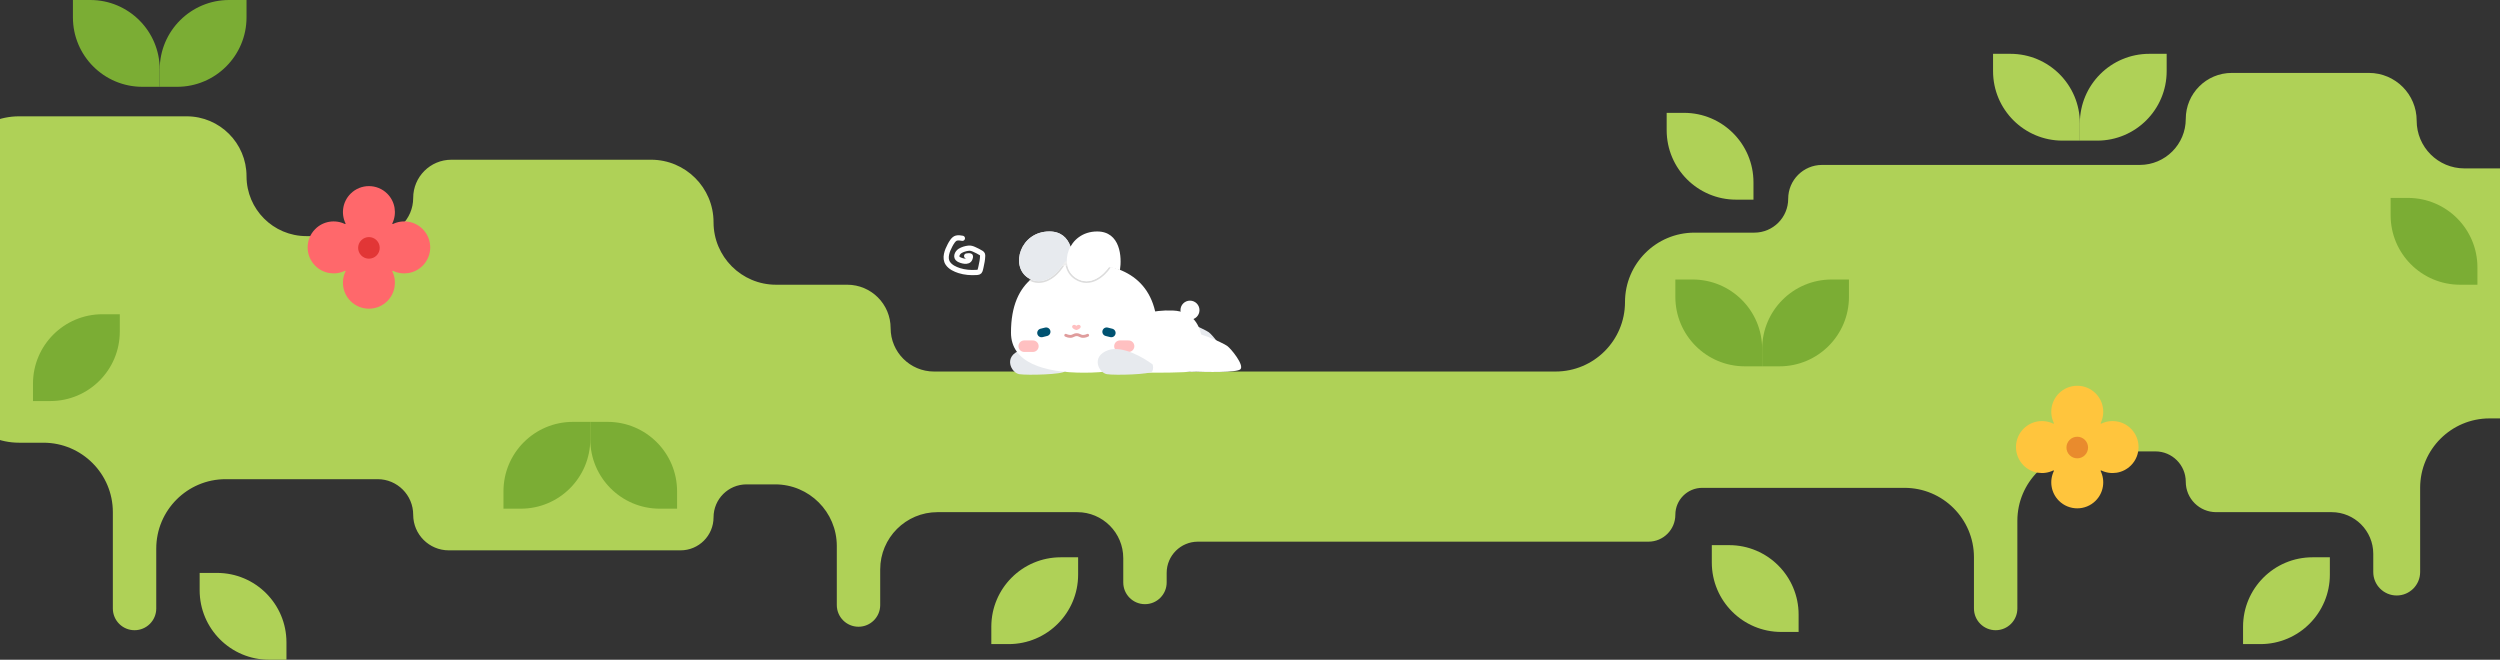 <svg width="1440" height="380" viewBox="0 0 1440 380" fill="none" xmlns="http://www.w3.org/2000/svg">
<rect x="0" y="0" width="1440" height="380" fill="#333333" stroke="none"/>
<g clip-path="url(#clip0_3110_827)">
<path fill-rule="evenodd" clip-rule="evenodd" d="M1259 68.5C1259 53.864 1270.86 42 1285.5 42H1364.5C1379.69 42 1392 54.312 1392 69.5V69.5C1392 84.688 1404.31 97 1419.5 97H1514C1536.09 97 1554 114.909 1554 137V201C1554 223.091 1536.09 241 1514 241H1434C1411.91 241 1394 258.909 1394 281V329.5C1394 336.956 1387.96 343 1380.5 343V343C1373.04 343 1367 336.956 1367 329.5V319C1367 305.745 1356.25 295 1343 295H1276.5C1266.84 295 1259 287.165 1259 277.5V277.5C1259 267.835 1251.16 260 1241.5 260H1202C1179.91 260 1162 277.909 1162 300V350.5C1162 357.404 1156.4 363 1149.5 363V363C1142.6 363 1137 357.404 1137 350.5V321C1137 298.909 1119.09 281 1097 281H980.5C971.94 281 965 287.94 965 296.5V296.5C965 305.06 958.06 312 949.5 312H690C680.059 312 672 320.059 672 330V335.5C672 342.404 666.404 348 659.5 348V348C652.596 348 647 342.404 647 335.5V321.5C647 306.864 635.136 295 620.5 295H540C521.775 295 507 309.775 507 328V348.5C507 355.404 501.404 361 494.5 361V361C487.596 361 482 355.404 482 348.5V314.5C482 294.894 466.106 279 446.5 279H430C419.507 279 411 287.507 411 298V298C411 308.493 402.493 317 392 317H258.5C247.178 317 238 307.822 238 296.5V296.5C238 285.178 228.822 276 217.5 276H130C107.909 276 90 293.909 90 316V350.5C90 357.404 84.404 363 77.5 363V363C70.596 363 65 357.404 65 350.5V295C65 272.909 47.091 255 25 255H11C-11.091 255 -29 237.091 -29 215V107C-29 84.909 -11.091 67 11 67H107.5C126.554 67 142 82.446 142 101.5V101.5C142 120.554 157.446 136 176.5 136H216C228.15 136 238 126.15 238 114V114C238 101.85 247.85 92 260 92H375C394.882 92 411 108.118 411 128V128C411 147.882 427.118 164 447 164H488C501.807 164 513 175.193 513 189V189C513 202.807 524.193 214 538 214H653H663H896C918.091 214 936 196.091 936 174V174C936 151.909 953.909 134 976 134H1010.5C1021.27 134 1030 125.27 1030 114.5V114.5C1030 103.73 1038.73 95 1049.5 95H1232.5C1247.14 95 1259 83.135 1259 68.5V68.5Z" fill="#AFD157"/>
<path d="M1148 31H1158C1180.09 31 1198 48.909 1198 71V81H1188C1165.91 81 1148 63.091 1148 41V31Z" fill="#AFD157"/>
<path d="M1248 31H1238C1215.91 31 1198 48.909 1198 71V81H1208C1230.09 81 1248 63.091 1248 41V31Z" fill="#AFD157"/>
<path d="M1292 371L1302 371C1324.09 371 1342 353.091 1342 331L1342 321L1332 321C1309.91 321 1292 338.909 1292 361L1292 371Z" fill="#AFD157"/>
<path d="M571 371L581 371C603.091 371 621 353.091 621 331L621 321L611 321C588.909 321 571 338.909 571 361L571 371Z" fill="#AFD157"/>
<path d="M1036 364L1026 364C1003.91 364 986 346.091 986 324L986 314L996 314C1018.09 314 1036 331.909 1036 354L1036 364Z" fill="#AFD157"/>
<path d="M165 380L155 380C132.909 380 115 362.091 115 340L115 330L125 330C147.091 330 165 347.909 165 370L165 380Z" fill="#AFD157"/>
<path d="M965 161H975C997.091 161 1015 178.909 1015 201V211H1005C982.909 211 965 193.091 965 171V161Z" fill="#7BAD34"/>
<path d="M1065 161H1055C1032.91 161 1015 178.909 1015 201V211H1025C1047.09 211 1065 193.091 1065 171V161Z" fill="#7BAD34"/>
<path d="M390 293L380 293C357.909 293 340 275.091 340 253L340 243L350 243C372.091 243 390 260.909 390 283L390 293Z" fill="#7BAD34"/>
<path d="M290 293L300 293C322.091 293 340 275.091 340 253L340 243L330 243C307.909 243 290 260.909 290 283L290 293Z" fill="#7BAD34"/>
<path d="M1377 114H1387C1409.09 114 1427 131.909 1427 154V164H1417C1394.91 164 1377 146.091 1377 124V114Z" fill="#7BAD34"/>
<path d="M69 181H59C36.909 181 19 198.909 19 221V231H29C51.091 231 69 213.091 69 191V181Z" fill="#7BAD34"/>
<path d="M42 0H52C74.091 0 92 17.909 92 40V50H82C59.909 50 42 32.091 42 10V0Z" fill="#7BAD34"/>
<path d="M142 0H132C109.909 0 92 17.909 92 40V50H102C124.091 50 142 32.091 142 10V0Z" fill="#7BAD34"/>
<path d="M960 65H970C992.091 65 1010 82.909 1010 105V115H1000C977.909 115 960 97.091 960 75V65Z" fill="#AFD157"/>
<path fill-rule="evenodd" clip-rule="evenodd" d="M223.085 111.582C217.241 105.738 207.765 105.738 201.921 111.582C197.296 116.207 196.331 123.105 199.026 128.679C199.128 128.89 198.89 129.128 198.679 129.026C193.105 126.332 186.207 127.297 181.583 131.922C175.739 137.766 175.739 147.242 181.583 153.086C186.207 157.71 193.105 158.675 198.678 155.982C198.889 155.88 199.127 156.118 199.025 156.329C196.331 161.902 197.296 168.8 201.921 173.425C207.765 179.269 217.241 179.269 223.085 173.425C227.709 168.8 228.674 161.902 225.981 156.329C225.879 156.118 226.117 155.88 226.327 155.982C231.901 158.676 238.799 157.71 243.423 153.086C249.267 147.242 249.267 137.766 243.423 131.922C238.798 127.297 231.9 126.332 226.327 129.026C226.116 129.128 225.878 128.89 225.98 128.679C228.675 123.105 227.71 116.207 223.085 111.582Z" fill="#FF686B"/>
<circle cx="212.501" cy="142.778" r="6.219" transform="rotate(45 212.501 142.778)" fill="#E23636"/>
<path fill-rule="evenodd" clip-rule="evenodd" d="M1207.08 226.582C1201.24 220.738 1191.77 220.738 1185.92 226.582C1181.3 231.207 1180.33 238.105 1183.03 243.679C1183.13 243.89 1182.89 244.128 1182.68 244.026C1177.11 241.332 1170.21 242.297 1165.58 246.922C1159.74 252.766 1159.74 262.242 1165.58 268.086C1170.21 272.71 1177.1 273.675 1182.68 270.982C1182.89 270.88 1183.13 271.118 1183.02 271.329C1180.33 276.902 1181.3 283.8 1185.92 288.425C1191.77 294.269 1201.24 294.269 1207.08 288.425C1211.71 283.8 1212.67 276.902 1209.98 271.329C1209.88 271.118 1210.12 270.88 1210.33 270.982C1215.9 273.676 1222.8 272.71 1227.42 268.086C1233.27 262.242 1233.27 252.766 1227.42 246.922C1222.8 242.297 1215.9 241.332 1210.33 244.026C1210.12 244.128 1209.88 243.89 1209.98 243.679C1212.67 238.105 1211.71 231.207 1207.08 226.582Z" fill="#FFC53D"/>
<circle cx="1196.5" cy="257.778" r="6.219" transform="rotate(45 1196.5 257.778)" fill="#E98B2D"/>
<path d="M554.338 137.257C553.221 137.049 552.027 136.863 550.904 137.14C549.196 137.561 547.913 139.98 547.165 141.389C545.597 144.346 543.864 148.61 545.986 151.713C547.478 153.895 550.12 155.091 552.537 155.872C555.64 156.874 559.169 157.151 562.411 156.928C563.449 156.856 564.206 156.786 564.536 155.768C564.794 154.974 564.952 154.143 565.132 153.33C565.551 151.438 565.933 149.531 565.994 147.588C566.022 146.719 565.981 146.258 565.21 145.769C563.936 144.961 562.527 144.278 561.154 143.658C560.034 143.151 559.063 142.821 557.83 142.96C556.185 143.146 554.34 143.688 552.938 144.583C551.393 145.57 550.149 148.156 552.167 149.341C553.738 150.263 557.721 151.479 558.653 149.054C558.764 148.767 559.27 147.562 558.776 147.418C558.162 147.239 557.415 147.411 556.787 147.464" stroke="white" stroke-width="3" stroke-linecap="round"/>
<g clip-path="url(#clip1_3110_827)">
<path d="M703.87 204.802C701.878 206.795 684.501 206.463 675.314 206.131C669.669 202.644 668.839 186.208 672.658 183.884C676.476 181.559 693.695 189.542 696.233 191.355C698.557 193.015 706.194 202.478 703.87 204.802Z" fill="#E7EAEE"/>
<path d="M714.479 212.683C712.487 214.676 695.11 214.344 685.923 214.012C680.278 210.525 679.448 194.089 683.267 191.764C687.085 189.44 704.304 197.422 706.842 199.236C709.167 200.896 716.804 210.359 714.479 212.683Z" fill="white"/>
<path d="M689.635 213.479C687.125 215.074 645.584 215.074 642.657 213.479C639.729 211.884 634.432 199.441 636.105 195.612C637.778 191.783 651.996 177.904 675.555 178.862C699.114 179.819 692.144 211.884 689.635 213.479Z" fill="white"/>
<path d="M587.796 201.705C595.875 198.811 608.261 205.975 613.444 209.918C613.68 210.616 613.979 212.38 613.284 213.859C612.415 215.709 591.875 216.258 587.141 215.531C582.407 214.804 577.697 205.323 587.796 201.705Z" fill="#E7EAEE"/>
<path d="M604.449 133.324C617.864 133.324 618.782 148.156 617.565 155.571L611.256 153.745C608.378 158.117 600.531 165.5 592.163 160.054C581.704 153.247 587.681 133.324 604.449 133.324Z" fill="#EFEFEF"/>
<path d="M582.324 191.598C582.324 208.928 601.328 214.675 624.424 214.675C647.521 214.675 666.664 208.928 666.664 191.598C666.664 162.049 647.521 151.918 624.424 151.918C601.328 151.918 582.324 160.642 582.324 191.598Z" fill="white"/>
<path d="M602.58 191.102L599.924 191.766" stroke="#005271" stroke-width="4.981" stroke-linecap="round"/>
<path d="M637.443 191.1L640.099 191.764" stroke="#005271" stroke-width="4.981" stroke-linecap="round"/>
<mask id="mask0_3110_827" style="mask-type:alpha" maskUnits="userSpaceOnUse" x="582" y="151" width="85" height="64">
<path d="M582.324 191.598C582.324 208.928 601.328 214.675 624.424 214.675C647.521 214.675 666.664 208.928 666.664 191.598C666.664 162.049 647.521 151.918 624.424 151.918C601.328 151.918 582.324 160.642 582.324 191.598Z" fill="white"/>
</mask>
<g mask="url(#mask0_3110_827)">
<path d="M617.146 155.84L617.846 156.931L618.056 155.652C618.673 151.894 618.756 146.236 616.96 141.491C616.059 139.111 614.678 136.94 612.633 135.363C610.583 133.782 607.9 132.826 604.449 132.826C595.842 132.826 589.983 137.95 587.632 143.955C585.291 149.935 586.406 156.902 591.892 160.471C596.256 163.311 600.504 162.799 603.994 161.025C607.459 159.264 610.2 156.255 611.672 154.019C612.385 152.936 612.927 152.21 613.335 151.731C613.671 151.337 613.902 151.126 614.05 151.019L617.146 155.84Z" stroke="#DCDCDC" stroke-width="0.996"/>
<path d="M641.348 150.696L641.405 150.608L641.422 150.505C641.536 149.809 641.671 149.077 641.81 148.329C642.031 147.131 642.26 145.893 642.423 144.691C642.69 142.723 642.798 140.749 642.421 138.989C642.041 137.212 641.163 135.645 639.469 134.537C637.792 133.439 635.37 132.826 631.965 132.826C623.357 132.826 617.498 137.95 615.148 143.955C612.806 149.935 613.922 156.902 619.407 160.471C623.771 163.311 628.02 162.799 631.51 161.025C634.975 159.264 637.716 156.255 639.188 154.019L639.189 154.017L641.348 150.696Z" stroke="#DCDCDC" stroke-width="0.996"/>
</g>
<path d="M650.062 199.402H645.082" stroke="#FFC0C1" stroke-width="6.641" stroke-linecap="round"/>
<path d="M594.941 199.402H589.961" stroke="#FFC0C1" stroke-width="6.641" stroke-linecap="round"/>
<path d="M621.369 187.117C620.718 187.117 620.419 187.389 620.012 187.661C619.604 187.389 619.306 187.117 618.654 187.117C617.839 187.117 617.366 187.971 617.568 188.476C617.839 189.155 618.835 189.834 620.012 190.106C621.188 189.834 622.184 189.155 622.456 188.476C622.657 187.971 622.184 187.117 621.369 187.117Z" fill="#FFC0C1"/>
<path d="M638.267 201.707C646.346 198.813 658.732 205.977 663.915 209.92C664.151 210.618 664.45 212.382 663.755 213.861C662.886 215.711 642.345 216.26 637.611 215.533C632.878 214.806 628.168 205.325 638.267 201.707Z" fill="#E7EAEE"/>
<circle cx="685.426" cy="178.649" r="5.479" fill="white"/>
<path d="M613.867 193.117C614.269 193.331 615.37 193.758 616.558 193.758C618.042 193.758 618.599 192.762 620.176 192.762C621.753 192.762 622.31 193.758 623.794 193.758C624.982 193.758 626.083 193.331 626.485 193.117" stroke="#DF9C9C" stroke-width="1.66" stroke-linecap="round"/>
<path d="M604.449 133.324C617.864 133.324 618.782 148.156 617.565 155.571L614.366 150.591C614.366 150.591 614.134 149.373 611.256 153.745C608.378 158.117 600.531 165.5 592.163 160.054C581.704 153.247 587.681 133.324 604.449 133.324Z" fill="#E7EAEE"/>
<path d="M631.965 133.324C645.379 133.324 646.298 148.156 645.08 155.571L638.772 153.745C635.894 158.117 628.046 165.5 619.679 160.054C609.219 153.247 615.196 133.324 631.965 133.324Z" fill="white"/>
</g>
</g>
<defs>
<clipPath id="clip0_3110_827">
<rect width="1440" height="380" fill="white"/>
</clipPath>
<clipPath id="clip1_3110_827">
<rect width="137.135" height="86" fill="white" transform="translate(580 131)"/>
</clipPath>
</defs>
</svg>
